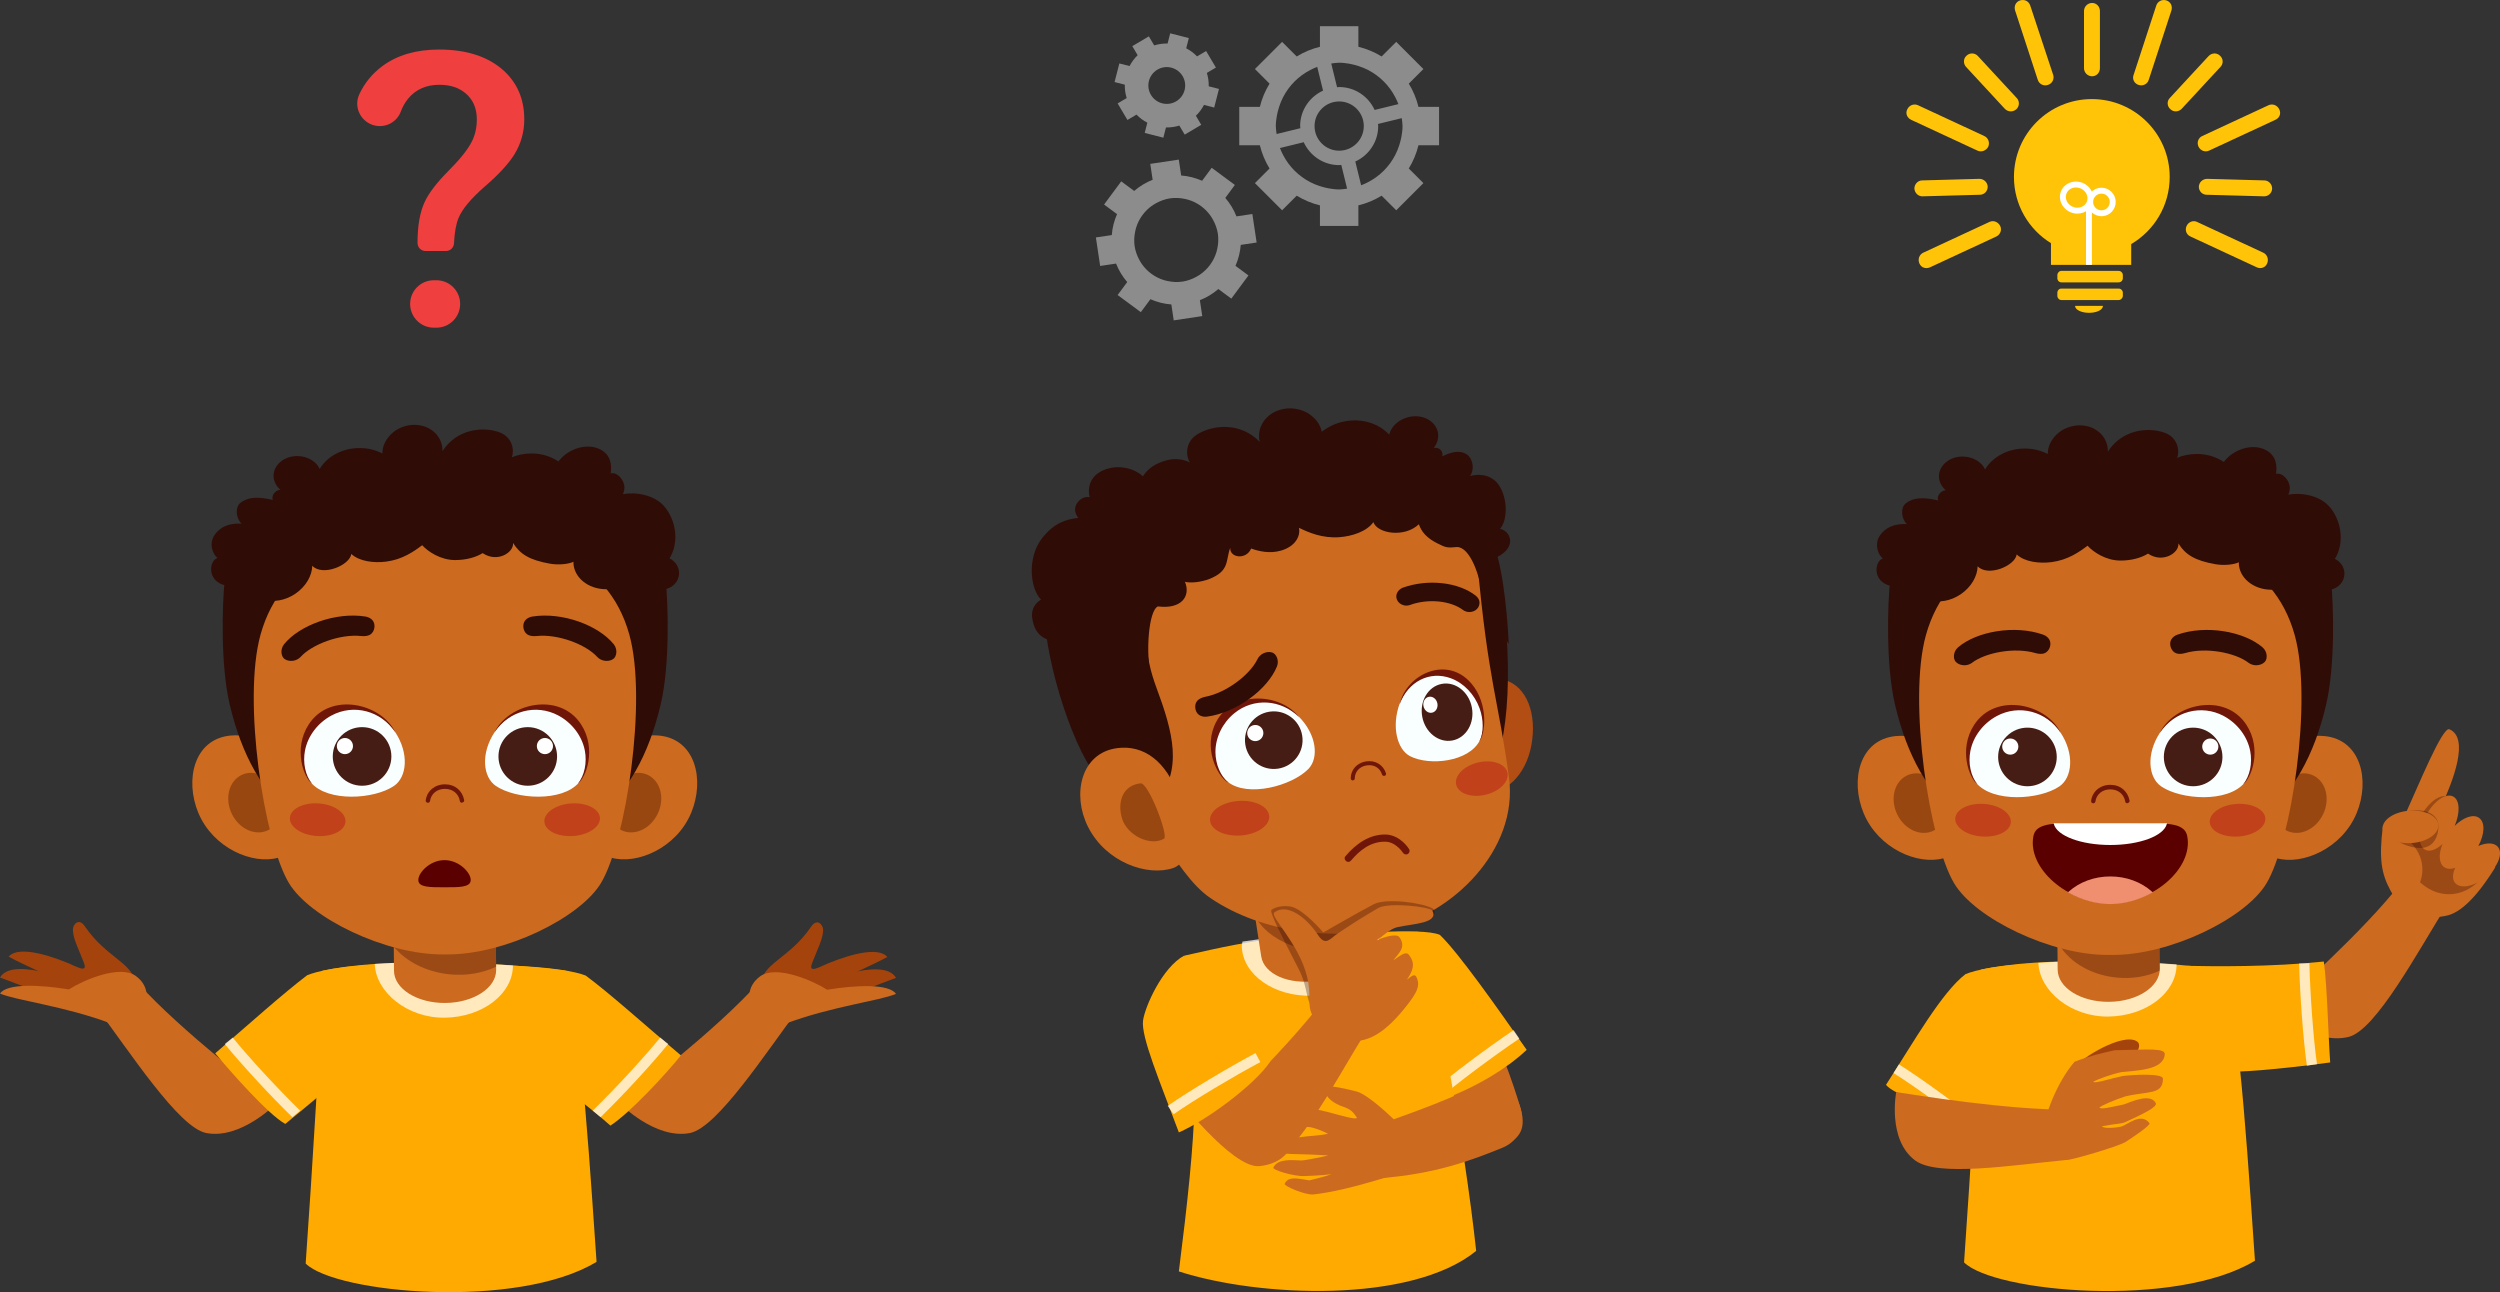 <?xml version="1.0" encoding="UTF-8"?>
<svg id="Layer_2" xmlns="http://www.w3.org/2000/svg" viewBox="0 0 3060.88 1582.08">
  <rect x="0" y="0" width="3060.88" height="1582.08" fill="#333333" stroke="none"/>
  <defs>
    <style>
      .cls-1, .cls-2 {
        fill: #fff;
      }

      .cls-3 {
        fill: #b24d14;
      }

      .cls-4 {
        fill-rule: evenodd;
      }

      .cls-4, .cls-5 {
        fill: #300c07;
      }

      .cls-6 {
        fill: #280202;
        opacity: .3;
      }

      .cls-7 {
        fill: #f9feff;
      }

      .cls-8 {
        fill: #fefffe;
      }

      .cls-9 {
        fill: #461d14;
      }

      .cls-10 {
        fill: #701608;
      }

      .cls-11 {
        fill: #8c8c8c;
      }

      .cls-12 {
        fill: #fa0;
      }

      .cls-13 {
        fill: #ef8f6f;
      }

      .cls-2 {
        opacity: .74;
      }

      .cls-14 {
        fill: #c1411a;
      }

      .cls-15 {
        fill: #994710;
      }

      .cls-16 {
        fill: #ef3f3f;
      }

      .cls-17 {
        fill: #cc6a1f;
      }

      .cls-18 {
        fill: #ffc408;
      }

      .cls-19 {
        fill: #a5430c;
      }

      .cls-20 {
        fill: #5b0000;
      }
    </style>
  </defs>
  <g id="background">
    <g id="DONE">
      <path class="cls-16" d="M459,153.72c-17.08-3.82-26.5-22.49-19.07-38.33,6.54-13.94,15.98-25.44,28.32-34.53,18.24-13.47,41.32-20.2,69.25-20.2,34.1,0,60.68,8.77,79.77,26.31,16.42,15.3,24.63,35.01,24.63,59.14,0,15.57-4.07,29.96-12.21,43.15-7.58,11.93-19.65,24.98-36.2,39.15-16.84,14.73-27.5,27.5-31.99,38.31-3.1,7.33-4.97,17.7-5.63,31.12-.26,5.3-4.57,9.5-9.88,9.5h-24.91c-5.46,0-9.89-4.43-9.89-9.89,0-21.05,2.95-37.82,8.84-50.31,5.05-10.8,14.38-23.08,28-36.83,15.01-15.01,24.9-27.36,29.67-37.04,4.07-8,6.1-17.05,6.1-27.15,0-13.47-4.56-24.06-13.68-31.78-8.14-7.02-18.87-10.52-32.21-10.52-16.13,0-28.9,5.68-38.3,17.05-3.73,4.59-6.7,9.86-8.91,15.81-4.75,12.82-18.37,20.04-31.7,17.06ZM563.39,372.16c0,16.04-13,29.04-29.05,29.04h-3.15c-16.04,0-29.05-13-29.05-29.04s13-29.05,29.05-29.05h3.15c16.04,0,29.05,13,29.05,29.05Z"/>
      <g>
        <path class="cls-11" d="M1761.93,177.89v-47.06h-25.24c-2.47-10.2-6.51-19.71-11.84-28.42l17.89-17.89-33.27-33.27-17.89,17.88c-8.72-5.32-18.23-9.38-28.44-11.85v-25.22h-47.06v25.22c-10.2,2.47-19.72,6.52-28.44,11.85l-17.89-17.88-33.27,33.27,17.89,17.89c-5.32,8.71-9.37,18.23-11.84,28.42h-25.24v47.06h25.24c2.47,10.2,6.51,19.71,11.84,28.42l-17.89,17.89,33.27,33.27,17.89-17.88c8.72,5.33,18.23,9.38,28.44,11.84v25.23h47.06v-25.23c10.2-2.47,19.72-6.51,28.44-11.84l17.89,17.88,33.27-33.27-17.89-17.89c5.32-8.71,9.37-18.23,11.84-28.42h25.24ZM1712.12,127.47l-29.1,7.14c-7.54-16.5-24.11-28.05-43.4-28.05-.89,0-1.71.21-2.58.26l-7.13-29.06c3.22-.41,6.39-.98,9.71-.98,4.35,0,8.55.59,12.7,1.28,3.69.7,7.3,1.62,10.82,2.75,4.13,1.32,8.07,2.93,11.87,4.89,14.29,7.39,25.88,18.98,33.27,33.27,1.43,2.76,2.75,5.55,3.84,8.49ZM1639.62,184.51c-16.62,0-30.15-13.52-30.15-30.15s13.53-30.15,30.15-30.15,30.15,13.52,30.15,30.15-13.53,30.15-30.15,30.15ZM1570.96,118.98c7.39-14.3,18.97-25.89,33.27-33.27,2.77-1.43,5.56-2.75,8.51-3.85l7.14,29.1c-16.5,7.54-28.05,24.11-28.05,43.41,0,.88.21,1.71.26,2.58l-29.06,7.13c-.41-3.21-.98-6.39-.98-9.71,0-4.35.59-8.55,1.28-12.71.7-3.69,1.62-7.3,2.75-10.82,1.32-4.12,2.93-8.06,4.89-11.85ZM1567.11,181.25l29.1-7.14c7.54,16.5,24.11,28.05,43.41,28.05.88,0,1.71-.21,2.58-.26l7.13,29.06c-3.21.41-6.39.98-9.71.98-4.35,0-8.55-.59-12.71-1.28-3.69-.7-7.3-1.62-10.82-2.75-4.13-1.32-8.07-2.93-11.87-4.89-14.29-7.39-25.88-18.98-33.27-33.27-1.43-2.76-2.75-5.55-3.84-8.49ZM1708.28,189.74c-7.39,14.3-18.97,25.89-33.27,33.27-2.77,1.43-5.56,2.75-8.51,3.85l-7.14-29.1c16.5-7.54,28.05-24.11,28.05-43.4,0-.89-.21-1.71-.26-2.58l29.06-7.13c.41,3.22.98,6.39.98,9.71,0,4.35-.59,8.55-1.28,12.7-.7,3.69-1.62,7.3-2.75,10.82-1.32,4.12-2.93,8.06-4.89,11.85Z"/>
        <path class="cls-11" d="M1519.1,299.83l19.46-2.91-5.24-34.9-19.45,2.91c-3.29-8.41-7.97-15.99-13.68-22.63l11.74-15.88-28.4-20.98-11.73,15.87c-8.02-3.51-16.63-5.76-25.63-6.44l-2.91-19.46-34.93,5.24,2.92,19.46c-8.4,3.29-15.97,7.96-22.61,13.67l-15.87-11.74-21,28.38,15.89,11.75c-3.52,8.03-5.77,16.64-6.45,25.64l-19.46,2.91,5.24,34.9,19.45-2.91c3.29,8.41,7.97,15.99,13.68,22.63l-11.74,15.88,28.4,20.98,11.73-15.87c8.02,3.51,16.64,5.76,25.63,6.44l2.92,19.47,34.93-5.24-2.92-19.46c8.4-3.29,15.97-7.96,22.61-13.67l15.87,11.74,21-28.38-15.89-11.74c3.51-8.03,5.76-16.64,6.44-25.64ZM1464.76,338.9c-2.54,1.39-5.21,2.6-7.99,3.6-2.89.98-5.86,1.82-8.99,2.29-3.12.47-6.21.54-9.26.45-2.94-.13-5.84-.52-8.67-1.1-1.43-.29-2.84-.6-4.23-1.01-11.63-3.44-21.68-10.87-28.37-20.99-.8-1.21-1.5-2.46-2.2-3.75-1.39-2.53-2.59-5.19-3.58-7.95-.98-2.89-1.82-5.86-2.29-8.99-.47-3.13-.54-6.21-.45-9.27.14-2.94.52-5.83,1.1-8.66.29-1.44.6-2.85,1.01-4.24,3.43-11.62,10.86-21.66,20.96-28.35,1.21-.8,2.46-1.51,3.73-2.2,2.55-1.39,5.21-2.6,7.99-3.6,2.89-.99,5.86-1.82,8.99-2.29,3.12-.47,6.21-.54,9.26-.45,2.95.13,5.85.51,8.69,1.1,1.42.29,2.81.59,4.19,1,11.64,3.43,21.69,10.87,28.39,20.99.8,1.2,1.5,2.45,2.19,3.73,1.39,2.54,2.6,5.2,3.59,7.98.99,2.89,1.82,5.86,2.29,8.98.47,3.12.54,6.21.45,9.26-.13,2.95-.52,5.84-1.1,8.68-.29,1.42-.59,2.82-1,4.2-3.43,11.64-10.86,21.69-20.98,28.38-1.2.8-2.45,1.5-3.73,2.19Z"/>
        <path class="cls-11" d="M1479.92,105.68c.11-5.49-.62-11.01-2.31-16.4l11.09-6.57-12-20.24-11.08,6.56c-3.91-4.08-8.41-7.37-13.28-9.91l3.2-12.51-22.8-5.84-3.2,12.51c-5.48-.11-11,.62-16.38,2.31l-6.56-11.08-20.27,12,6.56,11.08c-4.07,3.91-7.37,8.41-9.9,13.27l-12.52-3.2-5.84,22.8,12.52,3.2c-.12,5.49.62,11.01,2.31,16.4l-11.08,6.57,12,20.24,11.08-6.56c3.92,4.08,8.41,7.38,13.28,9.91l-3.2,12.51,22.8,5.84,3.2-12.52c5.48.11,11-.62,16.38-2.31l6.56,11.08,20.27-12-6.57-11.08c4.07-3.91,7.37-8.41,9.9-13.27l12.52,3.21,5.84-22.8-12.52-3.2ZM1440.03,124.06c-10.71,6.35-24.53,2.8-30.88-7.9-6.35-10.71-2.8-24.53,7.9-30.88,10.71-6.35,24.53-2.8,30.88,7.9,6.35,10.71,2.8,24.53-7.9,30.88Z"/>
      </g>
      <g>
        <path class="cls-18" d="M2343.88,230.78c.32,5.43,4.79,9.9,10.22,9.59l69.97-1.92c5.43,0,9.59-4.47,9.59-9.9-.32-5.43-4.79-9.59-10.22-9.59l-69.97,1.92c-5.43,0-9.58,4.79-9.58,9.9ZM2790.52,133.65c2.81,5.46.32,10.86-4.79,13.1l-81.15,37.7c-4.79,2.24-10.48-.03-12.78-4.79-2.49-5.14-.32-10.86,4.47-13.1l81.15-37.7c4.79-2.24,10.48-.29,13.1,4.79ZM2652.18.43c5.72,1.69,7.99,7.35,6.39,12.46l-27.8,84.98c-1.6,5.11-7.35,7.99-12.46,6.07-5.11-1.6-7.99-7.03-6.07-12.14l27.79-84.98c1.6-5.11,7-7.9,12.14-6.39ZM2718,68.16c4.15,3.51,4.47,9.9.64,13.74l-47.6,51.44c-3.83,3.83-9.9,4.15-13.74.32-4.15-3.52-4.47-9.9-.64-13.74l47.6-51.44c3.83-3.83,9.9-4.15,13.74-.32ZM2335.25,133.65c-2.81,5.46,0,10.86,4.79,13.1l81.15,37.7c4.79,2.24,10.54,0,13.1-4.79,2.24-5.11,0-10.86-4.79-13.1l-81.15-37.7c-4.79-2.24-10.48-.29-13.1,4.79ZM2473.59.43c-5.73,1.64-7.99,7.35-6.39,12.46l27.8,84.98c1.6,5.11,7.35,7.99,12.46,6.07,5.11-1.6,7.99-7.03,6.39-12.14l-28.11-84.98c-1.6-5.11-6.7-7.94-12.14-6.39ZM2407.77,68.16c-4.15,3.51-4.15,9.9-.64,13.74l47.6,51.44c3.83,3.83,9.9,4.14,14.06.32,3.83-3.52,4.15-9.9.32-13.74l-47.6-51.44c-3.52-3.83-9.9-4.15-13.74-.32ZM2561.45,3.62c5.43,0,9.58,4.47,9.58,9.9v69.97c0,5.43-4.15,9.9-9.58,9.9s-9.9-4.47-9.9-9.9V13.53c0-5.43,4.47-9.9,9.9-9.9ZM2781.89,230.78c0,5.43-4.79,9.9-10.22,9.59l-69.96-1.92c-5.43,0-9.59-4.47-9.59-9.9.32-5.43,4.79-9.59,10.22-9.59l69.97,1.92c5.43,0,9.58,4.79,9.58,9.9ZM2775.82,322.47c-2.29,5.41-7.99,7.03-12.78,4.79l-81.15-37.7c-5.11-2.24-6.97-7.96-4.79-12.78,2.3-5.08,7.99-7.35,12.78-5.11l81.15,37.7c4.79,2.24,6.97,7.96,4.79,13.1ZM2349.95,322.47c2.29,5.41,7.99,7.03,13.1,4.79l81.15-37.7c4.79-2.24,7.09-8.02,4.79-12.78-2.49-5.15-8.31-7.35-13.1-5.11l-81.15,37.7c-4.79,2.24-6.97,7.96-4.79,13.1Z"/>
        <path class="cls-18" d="M2574.75,374.52h-34.16c0,4.69,7.59,8.49,17.19,8.49s16.97-3.8,16.97-8.49ZM2593.95,353.31h-70.11c-2.68,0-4.91,2.23-4.91,5.13v3.8c0,2.68,2.23,5.13,4.91,5.13h70.11c2.68,0,5.14-2.45,5.14-5.13v-3.8c0-2.9-2.46-5.13-5.14-5.13ZM2593.95,331.65h-70.11c-2.68,0-4.91,2.45-4.91,5.13v3.8c0,2.9,2.23,5.13,4.91,5.13h70.11c2.91,0,5.14-2.23,5.14-5.13v-3.8c0-2.68-2.23-5.13-5.14-5.13ZM2656.47,216.66c0-52.69-42.65-95.34-95.34-95.34s-95.35,42.65-95.35,95.34c0,34.17,18.09,64.31,45.33,81.06v26.57h98.25v-25.46c28.13-16.52,47.11-47.11,47.11-82.17Z"/>
        <path class="cls-1" d="M2587.17,237.23c-2.69-3.81-6.7-6.35-11.29-7.14-4.57-.82-9.21.25-13.02,2.93-.63.44-1.16.97-1.71,1.48-2.17-4.6-6.09-8.5-11.31-10.61-10.55-4.24-22.42.36-26.45,10.29-4.01,9.94,1.32,21.5,11.88,25.78,2.65,1.06,5.41,1.6,8.15,1.6,2.52,0,5.04-.45,7.41-1.36,1.13-.43,2.17-.98,3.17-1.58v65.66h7.23v-64.12c3.26,2.95,7.44,4.55,11.7,4.55,3.47,0,6.99-1.03,10.03-3.17,3.81-2.68,6.35-6.69,7.15-11.29.79-4.59-.25-9.22-2.94-13.02ZM2548.26,253.45c-3.26,1.21-6.88,1.19-10.27-.19-6.87-2.78-10.41-10.12-7.89-16.36,1.87-4.61,6.53-7.36,11.61-7.36,1.79,0,3.63.34,5.42,1.06,6.86,2.78,10.4,10.12,7.88,16.36-1.21,2.98-3.6,5.28-6.75,6.49ZM2578.8,255.63c-4.6,3.25-10.99,2.14-14.24-2.46-1.57-2.23-2.18-4.94-1.71-7.64.46-2.68,1.94-5.03,4.17-6.6,1.74-1.22,3.78-1.87,5.87-1.87.59,0,1.18.05,1.77.15,2.68.46,5.03,1.94,6.6,4.17,1.57,2.23,2.18,4.94,1.72,7.63-.47,2.69-1.95,5.04-4.18,6.61Z"/>
      </g>
      <g>
        <path class="cls-17" d="M2997.48,1105.52c2.76-4.39-52.93-30.8-56.08-26.69-47.11,61.46-140.89,143.82-157.09,158.87,0,0,48.87,42.44,91.3,31.82,33.78-8.46,85.37-106.05,121.86-163.99Z"/>
        <path class="cls-12" d="M2309.13,1328.23c18.35,22.04,127.88,40.28,129.62,37.17,31.13-55.77,62.02-183.42,62.29-186.45-55.6,2.52-82.89,8.82-94.53,13.71-29.09,22.13-63.57,83.22-97.38,135.56Z"/>
        <path class="cls-12" d="M2845.2,1177.24c4.16,30.42,5.46,91.81,7.78,123.57-65.62,8.95-119.27,12.76-123.67,10.65-45.78-21.96-49.86-122.56-51.86-128.93,32.99.74,103.59,1.52,167.75-5.29Z"/>
        <path class="cls-12" d="M2760.86,1543.56c-5.77-78.26-18.55-302.65-37.82-356.53-85.07-10.85-223.36-16.38-297.67.15-1.98,74.38-12.65,245.18-20.66,358.44,36.93,36.67,259.23,56.69,356.15-2.06Z"/>
        <path class="cls-2" d="M2495.73,1178.84c1.2,34.54,39.91,66.5,86.02,65.78,46.23-.73,83.23-29.27,83.14-63.87-54.79-4.03-116.83-5.52-169.16-1.91Z"/>
        <path class="cls-17" d="M2643.43,1083.68l.94,102.45c.2,22.03-27.64,40.15-62.17,40.46-34.54.32-62.7-17.29-62.9-39.32l-.94-102.45,125.07-1.14Z"/>
        <path class="cls-6" d="M2518.97,1152.43c11.04,22.98,38.49,41.03,72.32,44.45,19.45,1.97,37.65-1.42,52.71-8.32.07-.82.37-1.61.36-2.44l-.52-56.97c-42.11-7.53-89.99-13.43-125.23-16.23l.36,39.51Z"/>
        <g>
          <path class="cls-17" d="M2944.86,997.11c15.91-34.78,45.58-107.82,54.03-104.25,24.96,10.57,4.75,63.18-10.68,96.05-1.69,3.61-3.23,6.85-4.7,9.91,28.25,21.99,54.55,54.46,71.5,63.19-24.67,39.89-43.59,54.65-57.23,58.5-24.93,7.03-56.43-2.57-71.15-30.42-10.94-20.69-14.16-37.96-9.13-78.87,6.78-3.13,19.1-6.62,27.38-14.11Z"/>
          <path class="cls-6" d="M2963.01,1080.21c29.19,26.6,65.92,13.93,80.68-13.65-7.07-3.52-45.81-53.14-48.41-92.06-27.31-1.19-42.83,54.03-51.74,50.83,17.16,10.95,27.73,32.3,19.47,54.88Z"/>
          <path class="cls-17" d="M2969.89,999.11c9.48-18.01,24.55-28.71,33.67-23.91,8.22,4.32,8.73,19.75,1.84,35.93,10.6-10.41,22.7-14.84,29.81-9.81,7.65,5.42,6.97,19.91-.83,34.45,10.02-4.29,19.34-4.3,23.85,1.02,6.66,7.86.35,24.15-14.08,36.38-14.44,12.23-31.54,15.77-38.2,7.9-3.65-4.31-3.29-11.17.06-18.49-5.21,1.71-9.99,1.6-13.52-.9-6.59-4.66-7-16.07-2.02-28.42-7.52,7.08-15.52,10.12-21.21,7.13-9.12-4.8-8.83-23.29.64-41.29Z"/>
          <path class="cls-6" d="M2985.38,1009.95c.83,11.5-4.39,28.35-22.27,28.29-16.55-.06-37.9-11.37-38.73-22.88-.83-11.5,12.96-21.87,30.8-23.15,17.84-1.28,29.37,6.24,30.2,17.74Z"/>
          <path class="cls-17" d="M2985.38,1009.95c.79,10.94-13.85,20.91-32.68,22.27s-34.75-6.42-35.54-17.36c-.79-10.94,13.85-20.91,32.68-22.27,18.84-1.36,34.75,6.42,35.54,17.36Z"/>
        </g>
        <path class="cls-2" d="M2318.35,1313.79c26.84,16.85,70.7,48.87,100.34,72.7l7.84-9.79c-29.98-24.09-74.34-56.44-101.58-73.54-2.02,3.24-4.24,6.82-6.59,10.63Z"/>
        <path class="cls-17" d="M2530.93,1420.12c5.16-.49,9.83-61.51,4.65-61.47-77.44.62-192.11-18.24-213.94-21.58,0,0-11.25,58.19,23.27,83.79,27.48,20.39,117.91,5.78,186.02-.75Z"/>
        <g>
          <path class="cls-19" d="M2616.55,1275.13c8.35,5.69-5.49,24.5-23.08,30.89-17.59,6.4-49.44,10.19-52.89.69,5.63-10.14,58.79-43.28,75.97-31.58Z"/>
          <path class="cls-17" d="M2600.46,1352.2c10.11-3.71,32.31-13.91,38.92-1.71,2.72,5.03-17.43,14.09-36.53,23.01-6.39,2.98-9.28,1.53-29.17,5.48-.04,1.93,10.49,3.04,23.23.39,6.94-1.44,24.55-18.23,34.83-4.1,1.76,2.42-22.96,18.83-28.8,22.59-9.31,6-68.35,22.91-72.01,22.26-15.38-2.7-26.62-15.4-28.71-36.25.26-16.52,16.59-59.72,37.82-83.95,20.02-7.75,34.41-10.66,49.28-14.08,41.97-.74,61.79-2.96,61.11,5.22-1.64,19.57-35.46,19.51-52.69,21.52-13.54,2.75-27.87,8.41-34.72,11.6-.46,3.48,22.57-4.08,35.74-6.72,10.97-1.49,49.58-3.97,49.46,3.42-.3,19.86-18.02,14.79-46.17,21.52-10.96,3.4-30.83,11.79-31.71,13.72,2.81,2.25,9.09.44,30.1-3.92Z"/>
        </g>
        <g>
          <g>
            <g>
              <path class="cls-17" d="M2281.84,995.83c18.01,43.21,66.4,63.8,97.81,54.92,31.42-8.88,32.16-46.52,20.15-88.9-12.01-42.38-45.48-63.82-78.64-60.65-44.5,4.25-56.26,54.02-39.33,94.63Z"/>
              <path class="cls-15" d="M2324.84,1000.71c10.68,17.69,31.03,24.24,45.45,14.63,14.42-9.62,17.45-31.75,6.77-49.44-10.67-17.69-31.02-24.24-45.44-14.63-14.43,9.61-17.46,31.75-6.78,49.44Z"/>
            </g>
            <g>
              <path class="cls-17" d="M2885.25,995.83c-18.01,43.21-66.4,63.8-97.82,54.92-31.42-8.88-32.16-46.52-20.15-88.9,12.01-42.38,45.48-63.82,78.64-60.65,44.5,4.25,56.26,54.02,39.33,94.63Z"/>
              <path class="cls-15" d="M2842.25,1000.71c-10.68,17.69-31.03,24.24-45.45,14.63-14.42-9.62-17.45-31.75-6.77-49.44,10.67-17.69,31.02-24.24,45.44-14.63,14.42,9.61,17.46,31.75,6.78,49.44Z"/>
            </g>
          </g>
          <path class="cls-5" d="M2853.97,710.17c-8.05-75.74-132.24-131.11-269.76-131.11s-261.98,55.37-270.02,131.11c-3.11,29.24-5.46,104.17,6.04,152.89,29.25,124.01,103.79,189.1,255.75,188.16,2.74-.02,13.47-.02,16.21,0,151.97.94,226.5-64.15,255.75-188.16,11.49-48.72,9.14-123.65,6.04-152.89Z"/>
          <path class="cls-17" d="M2809.55,777.63c-26.58-95.57-116.3-122.79-225.17-123.41h-1.22c-109.19.61-198.57,27.84-225.16,123.41-22.28,80.09,4.08,252.96,34.65,304.02,25.73,42.96,118.46,88,188.97,87.53.61,0,3.69,0,4.31,0,70.83.46,163.19-44.6,188.97-87.53,30.5-50.79,56.93-223.91,34.65-304.02Z"/>
          <path class="cls-14" d="M2773.55,1001.91c.76,10.81-13.92,21.03-32.79,22.27-18.86,1.24-34.64-6.49-35.26-17.62-.6-10.82,13.92-21.02,32.79-22.27,18.57-1.23,34.48,6.47,35.26,17.62Z"/>
          <g>
            <path class="cls-7" d="M2644.95,896.44c-17.73,26.53-14.82,55.63,1.25,66.49,24.17,16.33,80.97,20.07,101.75-4.34,20.06-23.55,9.67-66.36-24.13-83.82-29.63-15.3-61.67-4.08-78.87,21.66Z"/>
            <path class="cls-10" d="M2750.44,887.46c-26.5-40.59-89.07-25.67-106.09,9.89,17.62-26.6,51.04-35.3,78.25-20.73,16.73,8.96,29.05,25.07,32.47,43,2.78,14.53-.32,30.62-8.66,40.52,9.89-6.49,23.57-42.72,4.01-72.68Z"/>
            <path class="cls-9" d="M2685.17,890.89c-19.82,0-35.88,16.06-35.88,35.88s16.07,35.88,35.88,35.88,35.88-16.06,35.88-35.88-16.06-35.88-35.88-35.88Z"/>
            <path class="cls-8" d="M2706.19,904.18c-5.46,0-9.89,4.43-9.89,9.89s4.43,9.89,9.89,9.89,9.89-4.43,9.89-9.89-4.43-9.89-9.89-9.89Z"/>
          </g>
          <path class="cls-5" d="M2772.45,810.81c-2.47,2.47-6.49,3.71-10.21,3.71-3.4,0-6.83-1.21-9.28-3.08-16.26-12.46-52.2-19.32-77.64-11.83-3.73,1.1-7.88,1.27-10.31.45-3.98-1.34-6.3-4.51-7.33-7.87-.87-2.85-.93-6.2.61-8.98,1.54-2.78,4.32-4.98,7.74-6.19,34.55-12.18,81.32-4.09,104.17,15.59,3.17,2.73,4.71,6.59,4.96,9.66.24,2.98-.24,6.36-2.71,8.52Z"/>
          <path class="cls-14" d="M2393.93,1001.91c-.76,10.81,13.92,21.03,32.78,22.27,18.87,1.24,34.64-6.49,35.26-17.62.6-10.82-13.92-21.02-32.79-22.27-18.57-1.23-34.48,6.47-35.26,17.62Z"/>
          <g>
            <path class="cls-20" d="M2677.98,1023.84c-3.91-20.36-35.2-15.09-86.32-15.43-2.67-.02-13.08-.02-15.75,0-51.12.34-82.41-4.93-86.32,15.43-7.52,39.22,41.83,82.07,93.74,82.22h.9c51.92-.16,101.27-43,93.75-82.22Z"/>
            <path class="cls-13" d="M2584.23,1106.88h-.9c-16.84-.06-34.3-4.84-50.54-13.77l-.99-.53.84-.74c13.49-12.09,31.66-18.76,51.16-18.76s37.65,6.67,51.17,18.76l.84.74-.99.53c-16.28,8.93-33.77,13.7-50.57,13.77Z"/>
            <path class="cls-1" d="M2583.79,1034.57c-35.72,0-65.46-11.07-69.18-25.77l-.22-.9h138.79l-.22.9c-3.75,14.7-33.49,25.77-69.18,25.77Z"/>
          </g>
          <path class="cls-10" d="M2604.48,983.48c-1.24,0-2.45-.94-2.45-2.16-1.54-8.98-8.66-14.85-18.26-14.85s-17.01,5.88-18.25,14.85c-.32,1.54-1.54,2.47-3.08,2.15-1.54-.32-2.47-1.54-2.16-3.08,1.54-11.45,11.14-19.48,23.51-19.48s21.27,7.75,23.51,19.19c.3,1.54-.61,2.79-2.16,3.08l-.65.3Z"/>
          <g>
            <path class="cls-7" d="M2522.53,896.44c17.73,26.53,14.82,55.63-1.25,66.49-24.17,16.33-80.97,20.07-101.75-4.34-20.06-23.55-9.67-66.36,24.13-83.82,29.63-15.3,61.67-4.08,78.87,21.66Z"/>
            <path class="cls-10" d="M2417.04,887.46c26.5-40.59,89.07-25.67,106.09,9.89-17.62-26.6-51.04-35.3-78.25-20.73-16.73,8.96-29.05,25.07-32.47,43-2.78,14.53.32,30.62,8.66,40.52-9.89-6.49-23.57-42.72-4.01-72.68Z"/>
            <circle class="cls-9" cx="2482.3" cy="926.77" r="35.88" transform="translate(71.73 2026.7) rotate(-45)"/>
            <path class="cls-8" d="M2461.29,904.18c5.46,0,9.89,4.43,9.89,9.89s-4.43,9.89-9.89,9.89-9.89-4.43-9.89-9.89,4.43-9.89,9.89-9.89Z"/>
          </g>
          <path class="cls-5" d="M2395.04,810.81c2.47,2.47,6.49,3.71,10.21,3.71,3.4,0,6.83-1.21,9.28-3.08,16.25-12.46,52.2-19.32,77.64-11.83,3.73,1.1,7.88,1.27,10.31.45,3.98-1.34,6.3-4.51,7.33-7.87.87-2.85.93-6.2-.61-8.98-1.54-2.78-4.32-4.98-7.74-6.19-34.55-12.18-81.32-4.09-104.17,15.59-3.17,2.73-4.71,6.59-4.96,9.66-.24,2.98.24,6.36,2.71,8.52Z"/>
          <path class="cls-4" d="M2870.41,702.32c0-8-4.82-14.74-11.69-18.1,10.36-16.24,9.99-41.98-4.6-61.44-13.15-17.54-38.8-19.8-52.47-17.15,1.25-2.52,1.87-5.37,1.87-8.2,0-9.15-8.81-19.33-16.83-17.19,1.41-10.07.47-22.45-12.5-29.24-16.86-8.82-40.23-.54-51.46,14.59-9.05-5.99-20.29-9.77-32.76-9.77-8.74,0-17.16,1.57-24.34,4.73,3.28-8.28,1.19-25.02-15.9-30.94-19.77-6.86-51.61-3.83-68.97,23.37.32-11.35-5.63-22.07-16.85-28.06-17.17-8.82-39.94-3.14-50.85,12.92-4.04,5.68-5.92,11.97-5.92,17.96-8.13-4.09-17.48-6.61-27.16-6.61-21.52-.32-40.23,10.08-49.6,25.54-4.04-9.15-14.66-15.43-26.82-15.76-16.22-.33-29.33,10.39-29.64,23.96,0,6.61,3.11,12.91,8.42,17.33-6,.12-11.71,7.26-9.22,12.43-18.09-4.1-30.44-3.92-39.96,3.75-6.42,5.17-5.53,18.73,1.57,25.23-16.73-.79-26.5,4.98-32.63,13.3-8.03,10.88-2.43,24.72,3.21,28.81-10.4,3.09-13.4,28.67,9.97,33.65l-1.32,92.66s5.06,13.56,10.98,14.51c.62-35.62,25.63-74.27,37.75-89.95,10.91,3.47,24.95,1.57,37.74-6.93,13.41-9.15,20.59-22.37,20.9-34.37,12.6,13.34,45.97-.57,47.81-14.49,9.85,9.25,27.94,11.29,42.6,9.39,19.98-2.53,34.17-12.53,44.14-20.09,7.19,7.88,22.57,18.19,40.36,18.19,13.72,0,25.57-3.47,33.69-8.51,18.08,12.27,38.42-.93,37.21-12.46,8.42,13.55,19.91,20.99,45.53,25.45,10.26,1.78,22.57.54,28.72-2.5,0,.32-.32.62-.32.62,0,18.29,17.78,33.1,39.94,33.1,4.98,0,9.98-.95,14.35-2.52,18.41,24.26,30.84,56.46,33.39,83.86,2.17-.32,16.89,4.5,23.69,3.77v-84.97c10.1-1.48,17.97-9.61,17.97-19.86Z"/>
        </g>
        <path class="cls-2" d="M2836.8,1302.93c-4.47-31.37-8.35-85.54-9.29-123.56l-12.54.34c.96,38.44,4.91,93.21,9.45,125.05,3.78-.55,7.95-1.17,12.37-1.83Z"/>
      </g>
      <g>
        <path class="cls-17" d="M1862.03,1358.18c-20.14-70.65-67.66-173.26-76.4-183.79l-93.27,54.21c4.67,22.82,77.69,163.99,98.54,179.44,19.84-3.76,86.59,4.33,71.14-49.87Z"/>
        <path class="cls-12" d="M1869.21,1285.38c-25.83,24.39-61.88,44.26-90.25,55.83-43.99-46.33-90.2-195.31-90.63-200.17,34.58-1.15,62.93-1.37,74.56,3.55,22.81,21.86,69.86,88.58,106.32,140.79Z"/>
        <path class="cls-2" d="M1761.05,1345.97c24.03-20.65,67.59-53.08,99.13-74.34l-7.03-10.38c-31.88,21.51-75.91,54.32-100.3,75.28,2.5,2.89,5.27,6.07,8.21,9.44Z"/>
        <path class="cls-12" d="M1443.33,1556.65c98.23,31.8,284.43,39.62,364.02-25.1-14.47-134.96-51.65-337.02-70.62-390.69-147.12-.42-197.27,8.76-286.44,29.14,20.84,129.4,14.77,214.89-6.96,386.64Z"/>
        <path class="cls-2" d="M1688.74,1153.22c-.15-4.51-1.24-8.78-2.65-12.96-46.38.45-115.75,4.81-164.86,12.57-.23,1.97-.91,3.84-.85,5.86,1.14,34.87,39.74,61.91,86.23,60.4,46.49-1.51,83.26-31.01,82.12-65.88Z"/>
        <path class="cls-17" d="M1652.18,1050.6l15.6,101.26c3.35,21.77-21.6,43.69-55.74,48.95-34.14,5.26-64.53-8.14-67.88-29.91l-15.6-101.26,123.62-19.04Z"/>
        <path class="cls-6" d="M1717.26,1091.48c-.14-5.02-1.34-9.79-2.89-14.45-51.66.29-128.97,4.84-183.71,13.26-.27,2.19-1.03,4.28-.97,6.53,1.1,38.85,43.99,69.15,95.79,67.68,51.8-1.47,92.89-34.17,91.78-73.02Z"/>
        <path class="cls-17" d="M1689.25,1442.6c68.29-5.31,111.4-21.58,149.92-37.2,49.31-20,14.08-94.27-21.37-81.3-33.59,18.08-85.46,37.78-138.18,55.49-8.55,2.87.4,63.72,9.64,63.01Z"/>
        <path class="cls-17" d="M1608.58,1462.38c21.56-2.58,45.7-7.86,89.23-21.04,31.5-9.54,32.88-35.63,25.55-51.44-4.21-9.08-46.19-49.33-62.42-53.56-10.71-2.8-32.64-7.58-34.55-5.82-9.24,8.48,3.52,20.22,21.15,25.6,5.03,2.05,9.27,4.84,13.75,12.33-.44,4.19-34.5-7.81-49.87-10.07-12.27-1.81-44.93,7.95-46.01,11.86-2.67,9.62,26.1,8.94,37.79,9.7,4.06.26,15.8,4.47,22.75,8.11-9.1,2.4-26.22,2.94-32.47,4.06-12.02,2.16-38.93,3.34-41.23,11.44-1.8,6.33,15.54,9.41,36.86,9.54,5.17.03,24.36.71,36.87,1.52.07.52-28.51,6.34-32.65,6.21-12.28-.39-28.93-2.46-34.29,8.65-1.47,3.03,25.65,11.13,38.33,10.44,5.66-.31,18.18-.49,33.07-2.31-8.26,3.09-24.14,6.87-27.5,7.63-18.45-3.41-25.95-4.13-30.12,4.13-1.29,2.55,25.47,14.28,35.75,13.05Z"/>
        <path class="cls-17" d="M1670.71,1265.83c-36.64,59.92-57.94,101.4-91.7,140.86-42.23,49.36-114.41-17.05-68.73-61.85,33.55-32.91,70.5-70.23,106.67-115.67,6.17-7.76,59.08,27.97,53.77,36.66Z"/>
        <path class="cls-17" d="M1586.56,1367.05c3.38,4.52,5.35,55.89-44.75,60.72-32.33,3.12-101.95-83.86-115.05-104.11l61.78-65.85c35.92,35.66,61.88,60.9,98.02,109.24Z"/>
        <path class="cls-12" d="M1443.33,1386.46c33.94-14.67,93.8-58.96,111.92-86.9-81.26-112.49-102.66-125.41-105.33-129.58-27.07,14.5-48.15,62.86-50.42,79.43-2.71,19.74,20.33,74.15,43.83,137.05Z"/>
        <g>
          <path class="cls-3" d="M1875.05,911.9c-7.05,39.21-34.45,61.69-55.25,55.85-20.8-5.84-25.07-38.95-21.74-77.04,3.33-38.1,22.9-64.35,43.69-58.42,28.41,8.11,39.92,42.76,33.29,79.61Z"/>
          <path class="cls-5" d="M1842.78,753.98c21,228.85-53.06,304.52-222.59,320.17-166.57,15.37-228.49-32.93-290.47-143.23-32.04-57.02-60.8-172.18-47.79-206.66,30.57-80.97,137.41-136.86,252.48-158.32,167.34-31.21,290.73-4.22,308.37,188.05Z"/>
          <path class="cls-17" d="M1794.92,654.57c7.31,4.81,12.01,12.85,13.72,32,13.18,147.55,26.4,172.21,38.89,265.41,11.92,88.92-70.27,167.97-148.73,184.81-64.55,13.86-151.83,6.86-216.98-37.35-22.87-15.51-42.12-45.59-64.83-79.94-52.79-70.07-96.49-222.05-90.34-255.24,20.61-111.17,69.8-110.04,204.9-134.98,126.58-23.37,180.84-28.98,263.37,25.29Z"/>
          <path class="cls-5" d="M1415.85,841.86c20.48,55.03,32.88,101.32-.78,140.64-39.24,45.83-106.98-74.52-123.79-164.87-16.8-90.36,34.57-168.96,151.07-182.67,59.94-7.06-81.36,59.48-26.5,206.91Z"/>
          <path class="cls-10" d="M1694.78,949.92c-1.23.14-2.22-.37-2.66-1.57-2.47-8.12-9.82-12.59-18.7-11.27-8.89,1.32-14.67,7.89-14.7,15.97.14,1.23-.99,2.29-2.52,2.46-1.23.14-2.29-.99-2.46-2.53.06-10.59,7.79-19.23,19.13-20.83,11.03-1.55,20.72,4.19,24.07,14.73.46,1.2-.33,2.52-1.54,2.98l-.61.07Z"/>
          <g>
            <path class="cls-17" d="M1331.99,1012.07c22.15,44.19,73.22,61.2,104.16,50.77,24.08-8.12,20.19-50.26,6.56-88.82-14.68-41.53-42.07-62.47-75.07-58.03-44.31,5.96-55.36,56.74-35.65,96.08Z"/>
            <path class="cls-15" d="M1373.83,1002.3c6.22,20.25,34.15,34.42,51.4,24.55,5.81-3.32-19.07-68.79-28.73-67.77-21.97,2.32-28.89,22.96-22.67,43.22Z"/>
          </g>
          <g>
            <path class="cls-7" d="M1713.64,861.47c-10.25,28.53-2.94,56.22,12.77,64.35,23.4,12.12,72.15,7.3,85.55-19.5,12.91-25.8-3.45-65.36-35.14-77.49-28.22-10.8-53.32,5.16-63.19,32.63Z"/>
            <path class="cls-10" d="M1801.54,836.9c-29.83-35.14-80.02-11.41-88.03,25.83,10.29-28.51,37.09-41.83,62.93-32.27,15.98,5.91,29.03,19.93,35.12,36.82,4.91,13.64,5.24,29.86-.31,40.41,6.95-7.64,12.12-45.07-9.71-70.78Z"/>
            <path class="cls-9" d="M1802.1,866.27c-3.59-19.14-20.1-32.1-36.87-28.95-16.78,3.15-27.47,21.21-23.88,40.34,3.59,19.14,20.1,32.1,36.87,28.95,16.78-3.15,27.47-21.21,23.88-40.34Z"/>
            <path class="cls-8" d="M1759.88,861.26c-1.01-5.38-5.65-9.03-10.36-8.15-4.71.88-7.72,5.96-6.71,11.35,1.01,5.38,5.65,9.03,10.36,8.15,4.72-.88,7.72-5.96,6.71-11.35Z"/>
          </g>
          <g>
            <path class="cls-7" d="M1589.94,877.13c22.23,22.2,25.17,50.97,11.85,64.5-20.18,20.5-73.98,35.17-98.67,15.59-23.83-18.9-21.88-61.88,7.11-85.61,25.18-20.61,58.26-15.89,79.7,5.52Z"/>
            <path class="cls-10" d="M1486.61,889.04c17.92-44.36,80.83-41.93,104.12-10.78-22.21-22.23-56.07-24.27-79.62-4.9-14.47,11.89-23.13,29.89-22.98,47.68.12,14.38,6.11,29.42,16.09,37.26-10.67-4.29-30.69-36.85-17.6-69.26Z"/>
            <path class="cls-9" d="M1554.15,871.38c-19.24,2.98-32.43,20.99-29.45,40.24,2.98,19.24,20.99,32.43,40.23,29.45,19.24-2.98,32.43-20.99,29.45-40.24-2.98-19.25-20.99-32.43-40.24-29.45Z"/>
            <path class="cls-8" d="M1535.4,887.74c-5.4.83-9.09,5.89-8.26,11.28.84,5.4,5.89,9.09,11.29,8.26,5.4-.84,9.09-5.89,8.26-11.29-.83-5.4-5.89-9.09-11.28-8.26Z"/>
          </g>
          <path class="cls-4" d="M1263.66,755.88c-1.14-9.92,3.57-17.29,10.9-21.71-13.97-14.5-16.63-51.82.98-74.78,14.11-18.39,29.1-23.78,44.57-25.25-1.81-2.33-3.03-5.11-3.61-8.02-1.89-9.38,8.28-19.48,17.63-17.38-2.47-9.41-.78-22.19,11.29-30.08,15.6-10.2,39.33-8.68,53.96,4.51,5.43-8.74,14.77-16.21,30.4-19.96,8.88-2.13,19.22-1.11,27.08,3.01-5.07-7.8-6.39-25.39,9.9-34.99,18.84-11.11,52.09-14.58,75.5,9.71-2.67-11.57,1.21-23.78,11.48-32.23,15.77-12.58,40.28-11.47,54.78,2.74,5.32,4.99,8.54,11.05,9.78,17.18,7.48-5.87,16.54-10.38,26.46-12.38,21.99-4.77,43.31,2.02,56.11,15.93,2.26-10.21,11.84-18.84,24.24-21.68,16.55-3.68,32.19,4.59,35.32,18.43,1.36,6.77-.52,13.87-5.05,19.49,6.18-1.11,12.05,3.3,10.48,10.27,9.81-4.78,21.36-8.48,30.36-2.08,7.02,4.99,9.54,18.05,3.6,26.18,16.99-4.27,29.36,2.06,35.32,11.09,11.55,17.49,10.45,43.73,1.27,53.79,11.29,1.02,22.61,20.78-2.78,34.1,11.02,41.54,13.64,106.76,13.64,106.76,0,0-26.56-41.61-31.8-54.91-2.97-29.51-15.88-63.57-31.4-63.86-12.31,1.11-13.58.85-24.06-4.41-13.24-6.64-19.61-14.13-22.8-23.48-17.92,16.94-50.96,11.3-55.71-2.58-8.19,11.52-26.3,17.34-41.71,18.42-20.99,1.53-37.61-5.79-49.39-11.48,2.03,9.98-4.17,22.69-22.03,27.91-13.47,3.94-27.17.9-36.53-2.58-6.02,14.35-26.53,11.41-25.59-.88-5.84,15.62-.41,28.38-25.75,38.23-10.14,3.94-23.01,5.21-29.94,3.37.07.32.45.57.45.57,6.76,17.22-4.45,33.27-33.29,29.62-11.65,4.81-15.22,58.48-8.45,85.07-21.35,9.68-85.78,29.31-92.89,29.97l-29.5-73.3c-13.12-2.67-21.37-12.38-23.19-28.31Z"/>
          <path class="cls-5" d="M1811.44,737.46c.11,2.92-.88,5.9-3.01,8.03-2.11,2.42-5.64,3.74-8.95,3.87-3.03.11-6.12-.91-8.37-2.61-14.94-11.24-42.44-14.19-64.75-6.06-2.71.99-5.47,1.06-8,.3-3.61-1.08-6.49-3.27-7.97-6.73-1.23-2.87-1.05-5.83.23-8.52,1.27-2.7,3.68-4.83,6.66-6.12,30.73-11.14,68.38-7,89.71,9.8,2.88,2.54,4.35,5.12,4.46,8.05Z"/>
          <path class="cls-14" d="M1553.96,999.15c.85,11.67-14.68,22.31-34.68,23.77-20,1.46-36.91-6.82-37.76-18.49-.85-11.67,14.68-22.31,34.68-23.77,20.01-1.46,36.92,6.82,37.77,18.49Z"/>
          <path class="cls-14" d="M1782.93,960.76c2.6,10.89,18.72,16.37,36.02,12.24,17.29-4.13,29.2-16.3,26.61-27.19s-18.73-16.37-36.02-12.24c-17.3,4.13-29.21,16.3-26.61,27.19Z"/>
          <path class="cls-10" d="M1651.01,1055.23c-.89.04-1.75-.18-2.54-.67-2.05-1.31-2.94-4.19-1.37-6.05,13.12-15.59,30.14-27.5,50.07-26.72,12.32.31,23.08,9.84,28.08,17.87,1.28,2.07.45,4.78-1.67,5.98-2.12,1.19-4.59.35-5.96-1.68-3.47-5.17-11.48-13.09-20.67-13.4-19.6-.69-33.16,11.76-42.46,22.65-.96,1.12-2.11,1.97-3.48,2.04Z"/>
          <path class="cls-5" d="M1557.17,798.77c-3.33-1.07-7.46-.34-10.78,1.36-3.03,1.55-5.53,4.19-6.85,6.98-8.77,18.5-37.62,41.02-63.68,45.97-3.83.73-7.59,2.47-9.38,4.3-2.93,3.01-3.55,6.89-2.93,10.35.53,2.93,2,5.94,4.64,7.71,2.64,1.77,6.12,2.46,9.71,1.97,36.3-4.94,74.22-33.48,85.56-61.43,1.57-3.88,1.18-8.01,0-10.86-1.15-2.76-3.12-5.55-6.31-6.34Z"/>
        </g>
        <g>
          <path class="cls-6" d="M1754.45,1112.54c-12.61-7.48-57.52-13.19-72.31-5.53-21.43,11.11-61.24,34.43-62.03,34.58,0,0-23.34-27.54-38.71-31.35-7.5-1.86-18.94-.65-24.66,3.77-2.96,2.28,13.26,33.51,33.72,73.31,11.54,22.45,7.76,40.19,18.9,48.62,42.64,15.81,56.53-93.95,90.37-103,21.62-5.78,40.92-1.22,56.82-14.38-.26-2.77-.8-5.26-2.09-6.03Z"/>
          <path class="cls-17" d="M1734.76,1197.44c-2.01-4.71-3.73-4.87-12.24,2.05,6.26-9.48,11.63-18.79,2.53-30.37-3.85-4.9-9.92.39-19.2,6.76,5.64-7.98,16.65-15.74,7.58-28.35-3.65-5.07-18.39-.4-27.78,3.7,6.13-4.17,16.72-14.22,25-16.02,20.26-4.4,51.17-4.81,43.07-20.25-2.45-4.67-53.7-10.68-66.48-3.1-18.27,10.83-26.09,15.42-49.78,31.32-8.87,5.95-14.49,15.85-23.73,1.63-14.11-21.69-38.08-39.54-53.49-27.65-6.19,4.77,29.8,37.07,40.04,78.54,6.07,24.57-.78,34.34,7.17,48.48,12.03,21.37,39.17,31.18,52.56,30.4,14.34-.83,34.34-6.79,63.83-45.29,10.07-13.14,15.23-21.7,10.91-31.85Z"/>
        </g>
        <path class="cls-2" d="M1436.92,1364.21c26.01-18.09,72.66-45.91,106.19-63.84l-5.94-11.05c-33.91,18.14-81.06,46.29-107.46,64.66,2.19,3.13,4.62,6.57,7.2,10.23Z"/>
      </g>
      <g>
        <path class="cls-17" d="M118,1233.45c-3.11-4.14,48.24-32.77,51.71-28.92,51.81,57.56,150.94,133.11,168.14,146.97,0,0-43.16,43.91-85.35,35.72-33.6-6.52-93.34-99.1-134.5-153.77Z"/>
        <g>
          <path class="cls-19" d="M83.5,1179.21c-33.67-13.7-63.03-19.48-72.9-7.95,17.11,9.89,86.39,39.44,140.22,69.13,5.48,3.02,21.24-26.54,15.47-34.34-2.41-27.41-35.86-32.8-62.32-71.82-7.57-11.16-14.86-2.2-14.73,4.05.23,11.19,6.42,21.99,13.57,40.74,5.06,13.25-9.85,4.03-19.31.18Z"/>
          <path class="cls-19" d="M0,1196.82c20.56,7.63,51.2,19.15,109.18,42.26,17.16,6.84,26.78-19.51,20.12-22.34-34.53-14.66-113.58-46.82-129.3-19.92Z"/>
          <path class="cls-17" d="M0,1216.45c20.16,8.61,78.96,15.24,136.08,36.79,28.79,10.86,62.67-34.53,30.19-58.32-19.48-14.27-64.61,5.31-81.95,16.46-34.92-5.67-75.61-7.68-84.32,5.07Z"/>
        </g>
        <path class="cls-17" d="M979.22,1233.45c3.11-4.14-48.24-32.77-51.71-28.92-51.81,57.56-150.94,133.11-168.14,146.97,0,0,43.16,43.91,85.35,35.72,33.6-6.52,93.34-99.1,134.5-153.77Z"/>
        <path class="cls-12" d="M833.67,1292.18c-18.02,22.32-61.39,69.66-86.29,85.98-23.84-21.41-76.69-61.32-78.47-64.4-31.97-55.29-48.39-128.62-48.71-131.65,55.63,1.68,85.17,7.6,96.88,12.31,29.42,21.69,73.4,61.42,116.59,97.76Z"/>
        <path class="cls-12" d="M263.5,1289.63c18.35,22.04,64.58,74.74,85.76,86.46,22.75-18.55,72.88-60.27,74.61-63.38,31.13-55.77,46.43-129.34,46.71-132.38-55.6,2.53-82.89,8.83-94.53,13.71-29.09,22.13-69.92,58.58-112.55,95.58Z"/>
        <g>
          <path class="cls-19" d="M1013.53,1179.62c33.67-13.7,63.03-19.48,72.9-7.95-17.11,9.89-86.39,39.44-140.22,69.13-5.48,3.02-21.24-26.54-15.47-34.34,2.41-27.41,35.86-32.8,62.32-71.81,7.57-11.16,14.86-2.2,14.73,4.05-.23,11.18-6.42,21.98-13.57,40.74-5.05,13.24,9.85,4.03,19.31.18Z"/>
          <path class="cls-19" d="M1097.03,1197.23c-20.56,7.63-51.2,19.15-109.18,42.26-17.16,6.84-26.78-19.51-20.12-22.34,34.53-14.66,113.58-46.82,129.3-19.92Z"/>
          <path class="cls-17" d="M1097.03,1216.86c-20.16,8.61-78.96,15.24-136.08,36.79-28.79,10.86-62.67-34.53-30.19-58.32,19.48-14.27,64.61,5.32,81.95,16.46,34.92-5.67,75.61-7.68,84.32,5.07Z"/>
        </g>
        <path class="cls-12" d="M730.4,1544.95c-5.77-78.26-18.55-302.65-37.82-356.53-85.07-10.85-223.36-16.38-297.67.15-1.98,74.38-12.65,245.18-20.66,358.45,36.93,36.67,259.23,56.69,356.15-2.06Z"/>
        <path class="cls-2" d="M458.83,1180.23c1.2,34.54,39.91,66.51,86.01,65.78,46.23-.73,83.23-29.27,83.15-63.87-54.8-4.04-116.83-5.52-169.16-1.91Z"/>
        <path class="cls-17" d="M606.52,1085.07l.94,102.45c.2,22.03-27.64,40.15-62.17,40.46-34.54.31-62.7-17.3-62.9-39.32l-.94-102.45,125.07-1.14Z"/>
        <path class="cls-6" d="M606.85,1120.72c-41.69-7.47-88.53-13.4-125.23-16.63l.5,55.02c14.7,17.73,39.18,30.86,68.2,33.8,21.13,2.14,40.87-1.65,57.1-9.3l-.57-62.88Z"/>
        <g>
          <g>
            <g>
              <path class="cls-17" d="M242.83,995.21c18.01,43.21,66.4,63.8,97.82,54.92,31.42-8.89,32.16-46.52,20.15-88.9-12.01-42.38-45.48-63.82-78.64-60.65-44.5,4.25-56.26,54.02-39.33,94.63Z"/>
              <path class="cls-15" d="M285.83,1000.1c10.68,17.69,31.03,24.24,45.45,14.63,14.42-9.62,17.45-31.75,6.77-49.44-10.67-17.7-31.02-24.24-45.44-14.63-14.42,9.61-17.46,31.75-6.78,49.44Z"/>
            </g>
            <g>
              <path class="cls-17" d="M846.24,995.21c-18.01,43.21-66.4,63.8-97.81,54.92-31.42-8.89-32.16-46.52-20.15-88.9,12.01-42.38,45.48-63.82,78.64-60.65,44.5,4.25,56.25,54.02,39.32,94.63Z"/>
              <path class="cls-15" d="M803.24,1000.1c-10.67,17.69-31.03,24.24-45.45,14.63-14.42-9.62-17.45-31.75-6.77-49.44,10.67-17.7,31.02-24.24,45.44-14.63,14.42,9.61,17.46,31.75,6.78,49.44Z"/>
            </g>
          </g>
          <path class="cls-5" d="M814.96,709.56c-8.05-75.75-132.23-131.11-269.76-131.11s-261.98,55.37-270.02,131.11c-3.11,29.24-5.46,104.17,6.04,152.89,29.25,124,103.78,189.1,255.75,188.16,2.74-.02,13.47-.02,16.21,0,151.97.94,226.5-64.15,255.75-188.16,11.49-48.72,9.14-123.66,6.04-152.89Z"/>
          <path class="cls-17" d="M770.54,777.01c-26.58-95.57-116.3-122.79-225.17-123.41h-1.22c-109.19.61-198.57,27.84-225.16,123.41-22.28,80.09,4.08,252.96,34.65,304.02,25.72,42.96,118.46,88,188.97,87.53.61,0,3.69,0,4.31,0,70.83.47,163.19-44.6,188.97-87.53,30.5-50.79,56.93-223.91,34.65-304.02Z"/>
          <path class="cls-14" d="M734.54,1001.3c.76,10.81-13.92,21.03-32.78,22.27-18.87,1.24-34.64-6.48-35.26-17.62-.6-10.82,13.92-21.01,32.78-22.27,18.57-1.23,34.48,6.47,35.26,17.62Z"/>
          <g>
            <path class="cls-7" d="M605.94,895.83c-17.73,26.53-14.82,55.64,1.25,66.49,24.17,16.33,80.97,20.07,101.75-4.33,20.06-23.56,9.68-66.36-24.13-83.82-29.63-15.3-61.67-4.09-78.87,21.66Z"/>
            <path class="cls-10" d="M711.43,886.85c-26.5-40.59-89.07-25.67-106.09,9.89,17.62-26.6,51.04-35.3,78.25-20.73,16.73,8.95,29.05,25.07,32.47,42.99,2.78,14.53-.32,30.62-8.66,40.52,9.89-6.48,23.57-42.72,4.01-72.68Z"/>
            <path class="cls-9" d="M646.17,890.27c-19.82,0-35.88,16.06-35.88,35.88s16.06,35.88,35.88,35.88,35.88-16.07,35.88-35.88-16.06-35.88-35.88-35.88Z"/>
            <path class="cls-8" d="M667.18,903.56c-5.46,0-9.89,4.43-9.89,9.89s4.43,9.89,9.89,9.89,9.89-4.43,9.89-9.89-4.43-9.89-9.89-9.89Z"/>
          </g>
          <path class="cls-14" d="M354.92,1001.3c-.75,10.81,13.92,21.03,32.79,22.27,18.86,1.24,34.64-6.48,35.26-17.62.6-10.82-13.92-21.01-32.79-22.27-18.56-1.23-34.48,6.47-35.26,17.62Z"/>
          <path class="cls-20" d="M576.33,1077.44c0,9.17-14.37,8.89-32.08,8.89s-32.08.28-32.08-8.89,14.36-24.34,32.08-24.34,32.08,15.16,32.08,24.34Z"/>
          <path class="cls-10" d="M565.47,982.86c-1.24,0-2.45-.94-2.45-2.16-1.54-8.97-8.66-14.85-18.25-14.85s-17.01,5.88-18.26,14.85c-.32,1.54-1.54,2.47-3.08,2.15-1.54-.32-2.47-1.54-2.16-3.08,1.54-11.45,11.14-19.47,23.51-19.47s21.27,7.75,23.51,19.19c.3,1.54-.61,2.79-2.16,3.08l-.65.3Z"/>
          <g>
            <path class="cls-7" d="M483.52,895.83c17.73,26.53,14.82,55.64-1.25,66.49-24.17,16.33-80.97,20.07-101.75-4.33-20.06-23.56-9.67-66.36,24.13-83.82,29.63-15.3,61.67-4.09,78.87,21.66Z"/>
            <path class="cls-10" d="M378.04,886.85c26.5-40.59,89.07-25.67,106.08,9.89-17.62-26.6-51.04-35.3-78.25-20.73-16.73,8.95-29.05,25.07-32.47,42.99-2.78,14.53.32,30.62,8.66,40.52-9.89-6.48-23.57-42.72-4.01-72.68Z"/>
            <path class="cls-9" d="M443.3,890.27c19.82,0,35.88,16.06,35.88,35.88s-16.07,35.88-35.88,35.88-35.88-16.07-35.88-35.88,16.06-35.88,35.88-35.88Z"/>
            <path class="cls-8" d="M422.28,903.56c5.46,0,9.89,4.43,9.89,9.89s-4.43,9.89-9.89,9.89-9.89-4.43-9.89-9.89,4.43-9.89,9.89-9.89Z"/>
          </g>
          <path class="cls-5" d="M750.42,807.08c-2.87,1.99-7.04,2.5-10.71,1.83-3.35-.61-6.5-2.4-8.58-4.69-13.77-15.15-47.92-28.31-74.29-25.48-3.87.42-7.98-.16-10.22-1.39-3.68-2.03-5.4-5.56-5.81-9.05-.35-2.96.19-6.26,2.2-8.72s5.14-4.13,8.72-4.71c36.17-5.83,80.75,10.46,99.72,33.91,2.63,3.25,3.46,7.33,3.16,10.39-.29,2.98-1.37,6.21-4.19,7.9Z"/>
          <path class="cls-5" d="M348.81,807.08c2.87,1.99,7.04,2.5,10.71,1.83,3.35-.61,6.51-2.4,8.58-4.69,13.78-15.15,47.92-28.31,74.29-25.48,3.87.42,7.98-.16,10.22-1.39,3.68-2.03,5.4-5.56,5.81-9.05.35-2.96-.19-6.26-2.2-8.72-2.01-2.46-5.14-4.13-8.71-4.71-36.17-5.83-80.75,10.46-99.72,33.91-2.63,3.25-3.46,7.33-3.16,10.39.29,2.98,1.37,6.21,4.19,7.9Z"/>
          <path class="cls-4" d="M831.41,701.71c0-7.99-4.83-14.74-11.69-18.11,10.36-16.24,9.99-41.98-4.6-61.44-13.15-17.54-38.8-19.8-52.47-17.15,1.25-2.52,1.87-5.37,1.87-8.2,0-9.15-8.8-19.33-16.83-17.19,1.41-10.07.47-22.45-12.5-29.24-16.86-8.82-40.23-.54-51.46,14.59-9.05-5.99-20.29-9.77-32.76-9.77-8.74,0-17.16,1.57-24.34,4.73,3.28-8.28,1.19-25.01-15.9-30.94-19.77-6.86-51.6-3.83-68.97,23.38.32-11.35-5.63-22.08-16.85-28.06-17.16-8.82-39.94-3.14-50.85,12.92-4.04,5.68-5.92,11.97-5.92,17.96-8.12-4.09-17.47-6.61-27.15-6.61-21.52-.32-40.23,10.08-49.6,25.54-4.05-9.15-14.66-15.43-26.83-15.76-16.22-.33-29.32,10.39-29.64,23.96,0,6.61,3.11,12.91,8.42,17.33-6.01.12-11.72,7.26-9.22,12.43-18.09-4.1-30.44-3.92-39.95,3.74-6.42,5.17-5.53,18.73,1.57,25.23-16.73-.79-26.49,4.97-32.63,13.3-8.03,10.88-2.43,24.72,3.21,28.81-10.4,3.09-13.4,28.67,9.96,33.65l-1.32,92.66s5.06,13.55,10.98,14.5c.62-35.61,25.63-74.27,37.75-89.95,10.91,3.47,24.95,1.57,37.74-6.94,13.41-9.15,20.59-22.37,20.9-34.36,12.6,13.34,45.97-.58,47.81-14.49,9.85,9.25,27.94,11.29,42.6,9.39,19.98-2.53,34.17-12.53,44.14-20.09,7.19,7.89,22.57,18.19,40.37,18.19,13.72,0,25.57-3.47,33.69-8.51,18.08,12.27,38.42-.92,37.21-12.46,8.42,13.55,19.91,20.99,45.53,25.45,10.26,1.78,22.57.54,28.72-2.5,0,.32-.32.62-.32.62,0,18.29,17.78,33.1,39.94,33.1,4.98,0,9.98-.95,14.35-2.52,18.41,24.27,30.84,56.46,33.4,83.86,2.17-.32,16.89,4.5,23.69,3.78v-84.98c10.1-1.48,17.97-9.61,17.97-19.86Z"/>
        </g>
        <path class="cls-2" d="M284.95,1270.38c19.99,24.59,55.34,62.92,82.6,89.43l-9.67,7.96c-27.56-26.82-62.39-64.6-82.68-89.56,2.97-2.4,6.26-5.04,9.75-7.84Z"/>
        <path class="cls-2" d="M808.29,1270.38c-19.99,24.59-55.33,62.92-82.59,89.43l9.67,7.96c27.56-26.82,62.39-64.6,82.68-89.56-2.97-2.4-6.26-5.04-9.75-7.84Z"/>
      </g>
    </g>
  </g>
</svg>